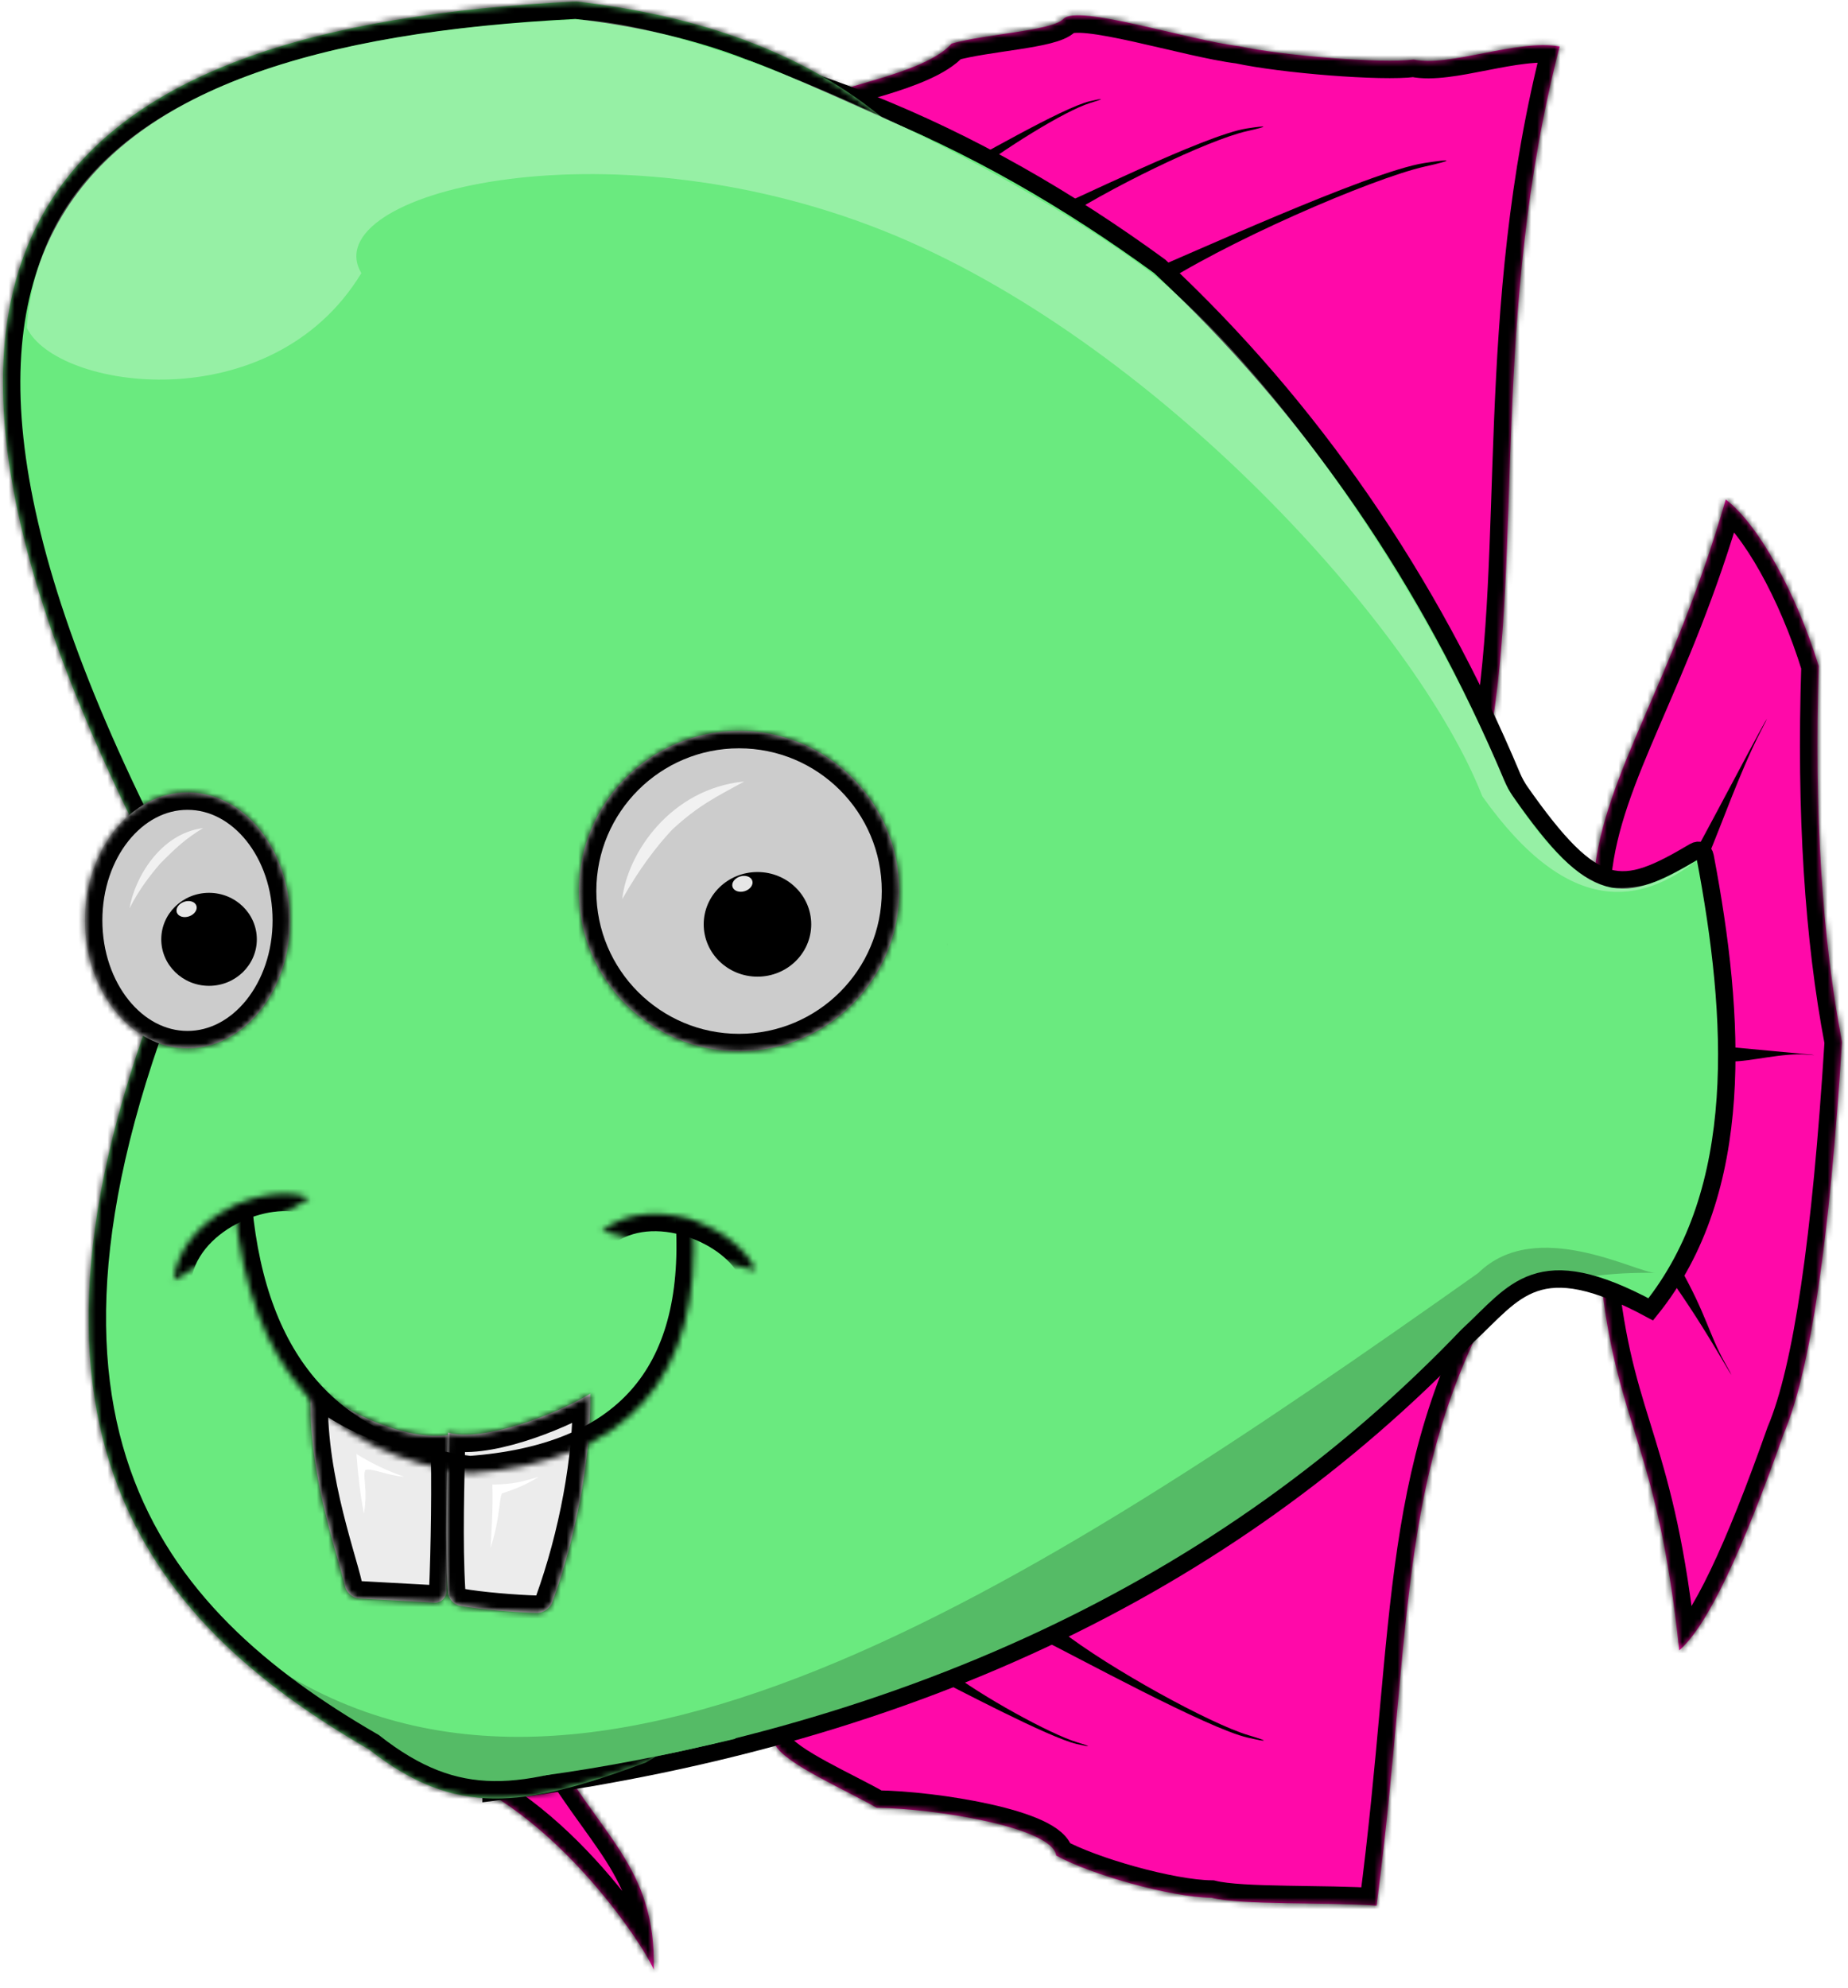 <?xml version="1.0" encoding="UTF-8" standalone="no"?><!-- Generator: Gravit.io --><svg xmlns="http://www.w3.org/2000/svg" xmlns:xlink="http://www.w3.org/1999/xlink" style="isolation:isolate" viewBox="0 0 318 342" width="318pt" height="342pt"><defs><clipPath id="_clipPath_MG4peicDWgBXbF234W8Bidm2w9c2DiXV"><rect width="318" height="342"/></clipPath></defs><g clip-path="url(#_clipPath_MG4peicDWgBXbF234W8Bidm2w9c2DiXV)"><mask id="_mask_fbViOdjqjQt0coLWZSAQn1CinfiY2ZDw"><path d=" M 204.301 56.278 C 193.412 38.197 163.984 29.353 143.96 16.278 C 142.56 15.127 159.229 12.765 163.746 7.5 C 169.875 5.79 180.993 5.327 183 3.25 C 185.461 0.719 204.277 6.851 213.156 7.944 C 220.88 9.609 237.871 10.97 243.25 10.25 C 249.553 11.582 260.971 6.696 268.375 8 C 256.625 53.625 262 95 256.444 126.611 C 242.179 120.361 222.929 82.02 204.301 56.278 Z " fill="white" stroke="none"/></mask><path d=" M 204.301 56.278 C 193.412 38.197 163.984 29.353 143.96 16.278 C 142.56 15.127 159.229 12.765 163.746 7.5 C 169.875 5.79 180.993 5.327 183 3.25 C 185.461 0.719 204.277 6.851 213.156 7.944 C 220.88 9.609 237.871 10.97 243.25 10.25 C 249.553 11.582 260.971 6.696 268.375 8 C 256.625 53.625 262 95 256.444 126.611 C 242.179 120.361 222.929 82.02 204.301 56.278 Z " fill="rgb(255,9,169)"/><path d=" M 204.301 56.278 C 193.412 38.197 163.984 29.353 143.96 16.278 C 142.56 15.127 159.229 12.765 163.746 7.5 C 169.875 5.79 180.993 5.327 183 3.25 C 185.461 0.719 204.277 6.851 213.156 7.944 C 220.88 9.609 237.871 10.97 243.25 10.25 C 249.553 11.582 260.971 6.696 268.375 8 C 256.625 53.625 262 95 256.444 126.611 C 242.179 120.361 222.929 82.02 204.301 56.278 Z " fill="rgb(255,9,169)" mask="url(#_mask_fbViOdjqjQt0coLWZSAQn1CinfiY2ZDw)" vector-effect="non-scaling-stroke" stroke-width="6" stroke="rgb(0,0,0)" stroke-linejoin="miter" stroke-linecap="square" stroke-miterlimit="3"/><mask id="_mask_rG4hwviwnHALlxAxedeLRSJcLrEjeEr8"><path d=" M 191.648 268.051 C 175.375 281.639 142.011 280.875 118.544 286.749 C 120.721 291.413 134.568 297.816 133.402 300.212 C 135.066 303.486 145.857 308.108 150.857 311.034 C 160.747 311.144 181.125 314.367 181.75 319.25 C 187.627 322.504 201.404 326.437 208.489 326.516 C 213.691 327.816 228.031 327.23 236.875 327.875 C 243.375 278.375 239.875 251 260.789 217.521 C 245.051 218.802 217.824 249.722 191.648 268.051 Z " fill="white" stroke="none"/></mask><path d=" M 191.648 268.051 C 175.375 281.639 142.011 280.875 118.544 286.749 C 120.721 291.413 134.568 297.816 133.402 300.212 C 135.066 303.486 145.857 308.108 150.857 311.034 C 160.747 311.144 181.125 314.367 181.75 319.25 C 187.627 322.504 201.404 326.437 208.489 326.516 C 213.691 327.816 228.031 327.23 236.875 327.875 C 243.375 278.375 239.875 251 260.789 217.521 C 245.051 218.802 217.824 249.722 191.648 268.051 Z " fill="rgb(255,9,169)"/><path d=" M 191.648 268.051 C 175.375 281.639 142.011 280.875 118.544 286.749 C 120.721 291.413 134.568 297.816 133.402 300.212 C 135.066 303.486 145.857 308.108 150.857 311.034 C 160.747 311.144 181.125 314.367 181.75 319.25 C 187.627 322.504 201.404 326.437 208.489 326.516 C 213.691 327.816 228.031 327.23 236.875 327.875 C 243.375 278.375 239.875 251 260.789 217.521 C 245.051 218.802 217.824 249.722 191.648 268.051 Z " fill="rgb(255,9,169)" mask="url(#_mask_rG4hwviwnHALlxAxedeLRSJcLrEjeEr8)" vector-effect="non-scaling-stroke" stroke-width="6" stroke="rgb(0,0,0)" stroke-linejoin="miter" stroke-linecap="square" stroke-miterlimit="3"/><mask id="_mask_Zna69dDa2e6JER16AipohibiqB7C2Kkx"><path d=" M 93.489 298.437 C 90.162 302.366 74.028 303.745 71.364 303.687 C 92.024 306.897 110.134 333.405 112.5 338.875 C 112.875 320.808 103.138 316.098 93.489 298.437 Z " fill="white" stroke="none"/></mask><path d=" M 93.489 298.437 C 90.162 302.366 74.028 303.745 71.364 303.687 C 92.024 306.897 110.134 333.405 112.5 338.875 C 112.875 320.808 103.138 316.098 93.489 298.437 Z " fill="rgb(255,9,169)"/><path d=" M 93.489 298.437 C 90.162 302.366 74.028 303.745 71.364 303.687 C 92.024 306.897 110.134 333.405 112.5 338.875 C 112.875 320.808 103.138 316.098 93.489 298.437 Z " fill="rgb(255,9,169)" mask="url(#_mask_Zna69dDa2e6JER16AipohibiqB7C2Kkx)" vector-effect="non-scaling-stroke" stroke-width="6" stroke="rgb(0,0,0)" stroke-linejoin="miter" stroke-linecap="square" stroke-miterlimit="3"/><mask id="_mask_195amB6k4WJwR3qSKl17iLgELskuHn1O"><path d=" M 274.294 150.611 C 276.066 132.969 287.875 117.5 296.961 85.944 C 302.415 90.068 308.955 101.608 312.961 114.611 C 312.135 139.862 313.568 161.518 316.961 179.278 C 314.834 213.169 311.58 235.694 306.961 246.611 C 299.683 267.238 293.773 279.773 288.961 283.944 C 285.25 248.75 278.5 245.75 275.628 221.278 L 274.294 150.611 Z " fill="white" stroke="none"/></mask><path d=" M 274.294 150.611 C 276.066 132.969 287.875 117.5 296.961 85.944 C 302.415 90.068 308.955 101.608 312.961 114.611 C 312.135 139.862 313.568 161.518 316.961 179.278 C 314.834 213.169 311.58 235.694 306.961 246.611 C 299.683 267.238 293.773 279.773 288.961 283.944 C 285.25 248.75 278.5 245.75 275.628 221.278 L 274.294 150.611 Z " fill="rgb(255,9,169)"/><path d=" M 274.294 150.611 C 276.066 132.969 287.875 117.5 296.961 85.944 C 302.415 90.068 308.955 101.608 312.961 114.611 C 312.135 139.862 313.568 161.518 316.961 179.278 C 314.834 213.169 311.58 235.694 306.961 246.611 C 299.683 267.238 293.773 279.773 288.961 283.944 C 285.25 248.75 278.5 245.75 275.628 221.278 L 274.294 150.611 Z " fill="rgb(255,9,169)" mask="url(#_mask_195amB6k4WJwR3qSKl17iLgELskuHn1O)" vector-effect="non-scaling-stroke" stroke-width="6" stroke="rgb(0,0,0)" stroke-linejoin="miter" stroke-linecap="square" stroke-miterlimit="3"/><path d=" M 298.072 182.625 C 301.186 182.643 306.784 181.122 310.814 181.445 C 312.642 181.591 312.645 181.56 310.82 181.375 C 307.847 181.073 303.034 180.67 297.954 180.171 L 298.072 182.625 Z " fill="rgb(0,0,0)"/><path d=" M 177.945 37.33 C 184.454 34.668 207.38 23.217 214.519 22.109 C 218.311 21.52 218.349 21.721 214.604 22.558 C 207.885 24.058 190.288 32.548 181.173 38.736 L 177.945 37.33 Z " fill="rgb(0,0,0)"/><path d=" M 195.07 47.736 C 203.767 44.179 235.537 29.537 245.077 28.055 C 250.144 27.269 250.195 27.538 245.19 28.655 C 236.212 30.66 210.294 41.811 198.113 50.08 L 195.07 47.736 Z " fill="rgb(0,0,0)"/><path d=" M 163.183 29.674 C 167.394 27.577 182.833 18.51 187.542 17.416 C 190.04 16.836 190.076 16.968 187.621 17.711 C 183.211 19.045 172.288 25.909 166.508 30.486 L 163.183 29.674 Z " fill="rgb(0,0,0)"/><path d=" M 159.762 288.12 C 164.042 290.218 180.481 298.967 185.3 300.068 C 187.821 300.644 187.856 300.513 185.377 299.775 C 180.864 298.432 168.82 291.845 162.946 287.268 L 159.762 288.12 Z " fill="rgb(0,0,0)"/><path d=" M 178.825 281.87 C 184.988 284.89 207.769 297.379 214.709 298.965 C 218.339 299.794 218.389 299.605 214.82 298.543 C 208.321 296.608 190.978 287.123 182.519 280.532 L 178.825 281.87 Z " fill="rgb(0,0,0)"/><path d=" M 293.822 147.583 C 296.056 142.357 299.544 132.447 302.939 125.895 C 304.479 122.924 304.428 122.897 302.826 125.835 C 300.214 130.625 296.13 138.436 291.696 146.631 L 293.822 147.583 Z " fill="rgb(0,0,0)"/><path d=" M 287.322 219.833 C 290.559 224.505 292.905 228.065 296.647 234.426 C 298.344 237.31 298.393 237.282 296.758 234.362 C 294.092 229.602 293.652 226.197 289.072 218.083 L 287.322 219.833 Z " fill="rgb(0,0,0)"/><path d=" M 87.209 3.784 C 132.613 6.817 168.291 23.019 199.559 45.825 C 225.62 70.11 246.033 99.85 260.236 133.736 C 260.528 134.432 261.116 135.5 261.549 136.118 C 274.504 154.611 279.015 153.944 291.543 146.521 C 292.391 146.019 293.228 146.397 293.412 147.364 C 298.651 174.944 300.57 204.768 284.057 225.278 C 264.499 214.719 260.782 222.223 252.547 229.812 C 210.922 273.324 154.934 299.549 84.517 308.389 L 87.209 3.784 Z " fill="rgb(106,234,127)" vector-effect="non-scaling-stroke" stroke-width="3" stroke="rgb(0,0,0)" stroke-linejoin="miter" stroke-linecap="square" stroke-miterlimit="3"/><mask id="_mask_SmWp3fZHAjWShpr1tGKnLvT2LUEq8HmS"><path d=" M 32.072 159.167 C -33.072 40.213 9.114 4.75 99.114 0.25 C 138.114 4.75 208.801 27.006 166.072 162.167 C 164.031 257.81 132.114 291.25 111.114 303.25 C 89.937 311.118 78.332 312.638 63.489 301 C 25.239 278.875 -4.937 244.434 32.072 159.167 Z " fill="white" stroke="none"/></mask><path d=" M 32.072 159.167 C -33.072 40.213 9.114 4.75 99.114 0.25 C 138.114 4.75 208.801 27.006 166.072 162.167 C 164.031 257.81 132.114 291.25 111.114 303.25 C 89.937 311.118 78.332 312.638 63.489 301 C 25.239 278.875 -4.937 244.434 32.072 159.167 Z " fill="rgb(106,234,127)"/><path d=" M 32.072 159.167 C -33.072 40.213 9.114 4.75 99.114 0.25 C 138.114 4.75 208.801 27.006 166.072 162.167 C 164.031 257.81 132.114 291.25 111.114 303.25 C 89.937 311.118 78.332 312.638 63.489 301 C 25.239 278.875 -4.937 244.434 32.072 159.167 Z " fill="rgb(106,234,127)" mask="url(#_mask_SmWp3fZHAjWShpr1tGKnLvT2LUEq8HmS)" vector-effect="non-scaling-stroke" stroke-width="6" stroke="rgb(0,0,0)" stroke-linejoin="miter" stroke-linecap="square" stroke-miterlimit="3"/><path d=" M 160.02 23.938 C 151.742 20.14 134.96 12.515 128.885 10.396 L 162.989 162.438 C 157.508 205.32 134.602 252.271 93.614 305.479 C 103.595 304.127 114.563 302.033 126.489 299.167 C 154.075 263.255 169.543 217.85 172.864 162.922 C 190.587 102.871 186.315 56.553 160.02 23.938 Z " fill="rgb(106,234,127)"/><path d=" M 230.961 248.611 C 250.656 235.75 251.906 218.5 284.906 219 C 281.664 219.058 264.325 209.249 254.406 219 C 176.832 273.872 98.989 324.437 43.864 284.5 C 52.983 291.917 69.239 310 93.989 307.5 C 120.6 303.592 193.628 282.611 230.961 248.611 Z " fill="rgb(0,0,0)" fill-opacity="0.2"/><path d=" M 62.176 47 C 54.17 33.371 103.705 20.468 151.989 39.687 C 198.692 58.277 243.873 108.291 255.072 137 C 270.322 158.5 282.739 155.125 291.864 148.125 C 285.864 151.563 283.739 152.875 277.364 152.75 C 271.579 151.407 266.322 146.185 259.551 135.875 C 243.786 98 217.84 62.984 198.434 47.187 C 174.88 29.258 123.551 4.156 99.059 3.359 C 46.184 5.75 7.426 20.187 4.614 56.375 C 9.614 67.042 46.664 72.56 62.176 47 Z " fill="rgb(255,255,255)" fill-opacity="0.3"/><defs><filter id="4CSn5P1h2rHSlRg9GH9MXWhGFKlvb12P" x="-200%" y="-200%" width="400%" height="400%" filterUnits="objectBoundingBox" color-interpolation-filters="sRGB"><feOffset xmlns="http://www.w3.org/2000/svg" in="SourceGraphic" dx="-4" dy="-5"/><feGaussianBlur xmlns="http://www.w3.org/2000/svg" stdDeviation="0" result="pf_100_offsetBlur"/><feComposite xmlns="http://www.w3.org/2000/svg" in="SourceGraphic" in2="pf_100_offsetBlur" result="pf_100_inverse" operator="out"/><feFlood xmlns="http://www.w3.org/2000/svg" flood-color="#000000" flood-opacity="0.2" result="pf_100_color"/><feComposite xmlns="http://www.w3.org/2000/svg" in="pf_100_color" in2="pf_100_inverse" operator="in" result="pf_100_shadow"/><feComposite xmlns="http://www.w3.org/2000/svg" in="pf_100_shadow" in2="SourceGraphic" operator="over"/></filter></defs><g filter="url(#4CSn5P1h2rHSlRg9GH9MXWhGFKlvb12P)"><mask id="_mask_d5WMC511Zgpc5l27iWIk4dEKHST06z6A"><path d=" M 57.572 242.917 C 56.481 257.162 62.129 272.407 63.382 277.966 C 63.625 279.042 64.717 279.966 65.819 280.026 L 78.742 280.734 C 79.844 280.795 80.778 279.948 80.826 278.846 C 81.145 271.504 81.332 260.076 81.072 251.917 C 74.432 252.839 63.889 248.671 57.572 242.917 Z " fill="white" stroke="none"/></mask><path d=" M 57.572 242.917 C 56.481 257.162 62.129 272.407 63.382 277.966 C 63.625 279.042 64.717 279.966 65.819 280.026 L 78.742 280.734 C 79.844 280.795 80.778 279.948 80.826 278.846 C 81.145 271.504 81.332 260.076 81.072 251.917 C 74.432 252.839 63.889 248.671 57.572 242.917 Z " fill="rgb(236,236,236)"/><path d=" M 57.572 242.917 C 56.481 257.162 62.129 272.407 63.382 277.966 C 63.625 279.042 64.717 279.966 65.819 280.026 L 78.742 280.734 C 79.844 280.795 80.778 279.948 80.826 278.846 C 81.145 271.504 81.332 260.076 81.072 251.917 C 74.432 252.839 63.889 248.671 57.572 242.917 Z " fill="rgb(236,236,236)" mask="url(#_mask_d5WMC511Zgpc5l27iWIk4dEKHST06z6A)" vector-effect="non-scaling-stroke" stroke-width="6" stroke="rgb(0,0,0)" stroke-linejoin="miter" stroke-linecap="square" stroke-miterlimit="3"/></g><defs><filter id="3ZDVOEsy52IMw7FLVlDOrJ0S3v3DP1sW" x="-200%" y="-200%" width="400%" height="400%" filterUnits="objectBoundingBox" color-interpolation-filters="sRGB"><feOffset xmlns="http://www.w3.org/2000/svg" in="SourceGraphic" dx="-4" dy="-5"/><feGaussianBlur xmlns="http://www.w3.org/2000/svg" stdDeviation="0" result="pf_100_offsetBlur"/><feComposite xmlns="http://www.w3.org/2000/svg" in="SourceGraphic" in2="pf_100_offsetBlur" result="pf_100_inverse" operator="out"/><feFlood xmlns="http://www.w3.org/2000/svg" flood-color="#000000" flood-opacity="0.2" result="pf_100_color"/><feComposite xmlns="http://www.w3.org/2000/svg" in="pf_100_color" in2="pf_100_inverse" operator="in" result="pf_100_shadow"/><feComposite xmlns="http://www.w3.org/2000/svg" in="pf_100_shadow" in2="SourceGraphic" operator="over"/></filter></defs><g filter="url(#3ZDVOEsy52IMw7FLVlDOrJ0S3v3DP1sW)"><mask id="_mask_RPEJxx2wVFd02ZJiPtltdHACeYbsrzNY"><path d=" M 81.083 251.469 C 80.928 260.17 80.552 270.055 81.087 278.941 C 81.154 280.043 82.089 281.098 83.175 281.296 C 86.507 281.903 92.674 282.413 96.365 282.51 C 97.468 282.539 98.668 281.72 99.043 280.681 C 103.157 269.294 105.681 256.019 105.572 244.792 C 99.347 248.538 86.94 253.173 81.083 251.469 Z " fill="white" stroke="none"/></mask><path d=" M 81.083 251.469 C 80.928 260.17 80.552 270.055 81.087 278.941 C 81.154 280.043 82.089 281.098 83.175 281.296 C 86.507 281.903 92.674 282.413 96.365 282.51 C 97.468 282.539 98.668 281.72 99.043 280.681 C 103.157 269.294 105.681 256.019 105.572 244.792 C 99.347 248.538 86.94 253.173 81.083 251.469 Z " fill="rgb(236,236,236)"/><path d=" M 81.083 251.469 C 80.928 260.17 80.552 270.055 81.087 278.941 C 81.154 280.043 82.089 281.098 83.175 281.296 C 86.507 281.903 92.674 282.413 96.365 282.51 C 97.468 282.539 98.668 281.72 99.043 280.681 C 103.157 269.294 105.681 256.019 105.572 244.792 C 99.347 248.538 86.94 253.173 81.083 251.469 Z " fill="rgb(236,236,236)" mask="url(#_mask_RPEJxx2wVFd02ZJiPtltdHACeYbsrzNY)" vector-effect="non-scaling-stroke" stroke-width="6" stroke="rgb(0,0,0)" stroke-linejoin="miter" stroke-linecap="square" stroke-miterlimit="3"/></g><mask id="_mask_tG5TewpXpoCRqWuMLn7vmxQjo6H6qJrp"><path d=" M 53.287 206.134 C 45.908 203.156 31.093 209.201 29.876 220.318" fill="white" stroke="none"/></mask><path d=" M 53.287 206.134 C 45.908 203.156 31.093 209.201 29.876 220.318" fill="none"/><path d=" M 53.287 206.134 C 45.908 203.156 31.093 209.201 29.876 220.318" fill="none" mask="url(#_mask_tG5TewpXpoCRqWuMLn7vmxQjo6H6qJrp)" vector-effect="non-scaling-stroke" stroke-width="6" stroke="rgb(0,0,0)" stroke-linejoin="miter" stroke-linecap="square" stroke-miterlimit="3"/><mask id="_mask_hSvIsKcJhRBe5CEiJOcij7ANMeDMkErS"><path d=" M 130.049 218.604 C 127.015 211.248 112.333 204.89 103.537 211.797" fill="white" stroke="none"/></mask><path d=" M 130.049 218.604 C 127.015 211.248 112.333 204.89 103.537 211.797" fill="none"/><path d=" M 130.049 218.604 C 127.015 211.248 112.333 204.89 103.537 211.797" fill="none" mask="url(#_mask_hSvIsKcJhRBe5CEiJOcij7ANMeDMkErS)" vector-effect="non-scaling-stroke" stroke-width="6" stroke="rgb(0,0,0)" stroke-linejoin="miter" stroke-linecap="square" stroke-miterlimit="3"/><mask id="_mask_mn9RS3txYL9ry9VS0rYgpODRjhrUxB8J"><path d=" M 40.406 207.833 C 43.014 235.151 56.504 250.384 80.845 253.5 C 107.977 251.504 120.801 237.083 119.285 210.204" fill="white" stroke="none"/></mask><path d=" M 40.406 207.833 C 43.014 235.151 56.504 250.384 80.845 253.5 C 107.977 251.504 120.801 237.083 119.285 210.204" fill="none"/><path d=" M 40.406 207.833 C 43.014 235.151 56.504 250.384 80.845 253.5 C 107.977 251.504 120.801 237.083 119.285 210.204" fill="none" mask="url(#_mask_mn9RS3txYL9ry9VS0rYgpODRjhrUxB8J)" vector-effect="non-scaling-stroke" stroke-width="6" stroke="rgb(0,0,0)" stroke-linejoin="miter" stroke-linecap="square" stroke-miterlimit="3"/><path d=" M 69.551 254.083 C 66.655 253.074 63.926 251.777 61.333 250.161 C 61.605 253.784 61.959 256.882 62.614 260.458 C 63.354 256.206 62.333 253.974 62.88 252.911 C 63.971 252.54 66.6 253.864 69.551 254.083 Z " fill="rgb(255,255,255)"/><path d=" M 92.708 254.094 C 89.824 254.908 88.649 255.35 84.727 255.43 C 84.863 259.716 84.565 263.311 84.411 266.328 C 86.098 261.125 85.833 258.004 86.38 256.941 C 87.471 256.57 89.93 255.852 92.708 254.094 Z " fill="rgb(255,255,255)"/><defs><filter id="ElhCOgUsTnq0AJmf8aS1nFcdQCWNqN3U" x="-200%" y="-200%" width="400%" height="400%" filterUnits="objectBoundingBox" color-interpolation-filters="sRGB"><feGaussianBlur xmlns="http://www.w3.org/2000/svg" in="SourceGraphic" stdDeviation="0"/><feOffset xmlns="http://www.w3.org/2000/svg" dx="1" dy="1" result="pf_100_offsetBlur"/><feFlood xmlns="http://www.w3.org/2000/svg" flood-color="#000000" flood-opacity="0.3"/><feComposite xmlns="http://www.w3.org/2000/svg" in2="pf_100_offsetBlur" operator="in" result="pf_100_dropShadow"/><feBlend xmlns="http://www.w3.org/2000/svg" in="SourceGraphic" in2="pf_100_dropShadow" mode="normal" result="_out_wF2GbcSuMVxlZpcjhelJkA8PH44IIsQ8"/><feOffset xmlns="http://www.w3.org/2000/svg" in="_out_wF2GbcSuMVxlZpcjhelJkA8PH44IIsQ8" dx="-5" dy="-6"/><feGaussianBlur xmlns="http://www.w3.org/2000/svg" stdDeviation="0" result="pf_101_offsetBlur"/><feComposite xmlns="http://www.w3.org/2000/svg" in="_out_wF2GbcSuMVxlZpcjhelJkA8PH44IIsQ8" in2="pf_101_offsetBlur" result="pf_101_inverse" operator="out"/><feFlood xmlns="http://www.w3.org/2000/svg" flood-color="#000000" flood-opacity="0.2" result="pf_101_color"/><feComposite xmlns="http://www.w3.org/2000/svg" in="pf_101_color" in2="pf_101_inverse" operator="in" result="pf_101_shadow"/><feComposite xmlns="http://www.w3.org/2000/svg" in="pf_101_shadow" in2="_out_wF2GbcSuMVxlZpcjhelJkA8PH44IIsQ8" operator="over" result="_out_TcLA4Gdf27CXp3flFQX2ceuAIV1eYSj1"/><feMerge><feMergeNode in="_out_TcLA4Gdf27CXp3flFQX2ceuAIV1eYSj1"/></feMerge></filter></defs><g filter="url(#ElhCOgUsTnq0AJmf8aS1nFcdQCWNqN3U)"><mask id="_mask_vVaOFATzamd5dqr0tUEM0FmkAwLMLOpZ"><circle vector-effect="non-scaling-stroke" cx="131.176" cy="158.312" r="27.562" fill="white" stroke="none"/></mask><circle vector-effect="non-scaling-stroke" cx="131.176" cy="158.312" r="27.562" fill="rgb(204,204,204)"/><circle vector-effect="non-scaling-stroke" cx="131.176" cy="158.312" r="27.562" fill="rgb(204,204,204)" mask="url(#_mask_vVaOFATzamd5dqr0tUEM0FmkAwLMLOpZ)" stroke-width="6" stroke="rgb(0,0,0)" stroke-linejoin="miter" stroke-linecap="square" stroke-miterlimit="3"/></g><path d=" M 128.072 134.458 C 115.401 135.682 107.921 146.827 107.072 154.708 C 109.935 149.614 112.885 145.708 115.697 142.708 C 120.197 138.583 123.084 137.18 128.072 134.458 Z " fill="rgb(255,255,255)" fill-opacity="0.73"/><ellipse vector-effect="non-scaling-stroke" cx="130.343" cy="159.036" rx="9.25" ry="9" fill="rgb(0,0,0)"/><path d=" M 126.047 152.584 C 125.834 151.884 126.424 151.084 127.364 150.797 C 128.305 150.51 129.241 150.845 129.455 151.545 C 129.668 152.244 129.078 153.045 128.137 153.332 C 127.197 153.618 126.26 153.283 126.047 152.584 Z " fill="rgb(255,255,255)" fill-opacity="0.9"/><defs><filter id="qFOkeqamX1ORljBlB1oqMgBkYuQMant9" x="-200%" y="-200%" width="400%" height="400%" filterUnits="objectBoundingBox" color-interpolation-filters="sRGB"><feGaussianBlur xmlns="http://www.w3.org/2000/svg" in="SourceGraphic" stdDeviation="0"/><feOffset xmlns="http://www.w3.org/2000/svg" dx="1" dy="1" result="pf_100_offsetBlur"/><feFlood xmlns="http://www.w3.org/2000/svg" flood-color="#000000" flood-opacity="0.3"/><feComposite xmlns="http://www.w3.org/2000/svg" in2="pf_100_offsetBlur" operator="in" result="pf_100_dropShadow"/><feBlend xmlns="http://www.w3.org/2000/svg" in="SourceGraphic" in2="pf_100_dropShadow" mode="normal" result="_out_vn30JfLDvX64MTrWpNdfscIVxexvoKnI"/><feOffset xmlns="http://www.w3.org/2000/svg" in="_out_vn30JfLDvX64MTrWpNdfscIVxexvoKnI" dx="-5" dy="-4"/><feGaussianBlur xmlns="http://www.w3.org/2000/svg" stdDeviation="0" result="pf_101_offsetBlur"/><feComposite xmlns="http://www.w3.org/2000/svg" in="_out_vn30JfLDvX64MTrWpNdfscIVxexvoKnI" in2="pf_101_offsetBlur" result="pf_101_inverse" operator="out"/><feFlood xmlns="http://www.w3.org/2000/svg" flood-color="#000000" flood-opacity="0.2" result="pf_101_color"/><feComposite xmlns="http://www.w3.org/2000/svg" in="pf_101_color" in2="pf_101_inverse" operator="in" result="pf_101_shadow"/><feComposite xmlns="http://www.w3.org/2000/svg" in="pf_101_shadow" in2="_out_vn30JfLDvX64MTrWpNdfscIVxexvoKnI" operator="over" result="_out_daUs47hlbbbiv4caSvClNOcArOYzeDsf"/><feMerge><feMergeNode in="_out_daUs47hlbbbiv4caSvClNOcArOYzeDsf"/></feMerge></filter></defs><g filter="url(#qFOkeqamX1ORljBlB1oqMgBkYuQMant9)"><mask id="_mask_UattNmbLrBxhSYiONWoQpl5KF9fGSZuU"><ellipse vector-effect="non-scaling-stroke" cx="36.26" cy="161.354" rx="17.646" ry="22.021" fill="white" stroke="none"/></mask><ellipse vector-effect="non-scaling-stroke" cx="36.26" cy="161.354" rx="17.646" ry="22.021" fill="rgb(204,204,204)"/><ellipse vector-effect="non-scaling-stroke" cx="36.26" cy="161.354" rx="17.646" ry="22.021" fill="rgb(204,204,204)" mask="url(#_mask_UattNmbLrBxhSYiONWoQpl5KF9fGSZuU)" stroke-width="6" stroke="rgb(0,0,0)" stroke-linejoin="miter" stroke-linecap="square" stroke-miterlimit="3"/></g><ellipse vector-effect="non-scaling-stroke" cx="35.972" cy="161.615" rx="8.222" ry="8" fill="rgb(0,0,0)"/><path d=" M 34.946 142.473 C 27.52 143.425 23.133 151.156 22.29 156.289 C 23.929 153.019 25.88 150.56 27.55 148.6 C 30.242 145.888 31.907 144.322 34.946 142.473 Z " fill="rgb(255,255,255)" fill-opacity="0.73"/><path d=" M 30.428 156.995 C 30.187 156.304 30.745 155.481 31.674 155.157 C 32.602 154.833 33.551 155.131 33.792 155.821 C 34.033 156.512 33.475 157.335 32.547 157.659 C 31.618 157.983 30.669 157.685 30.428 156.995 Z " fill="rgb(255,255,255)" fill-opacity="0.9"/></g></svg>